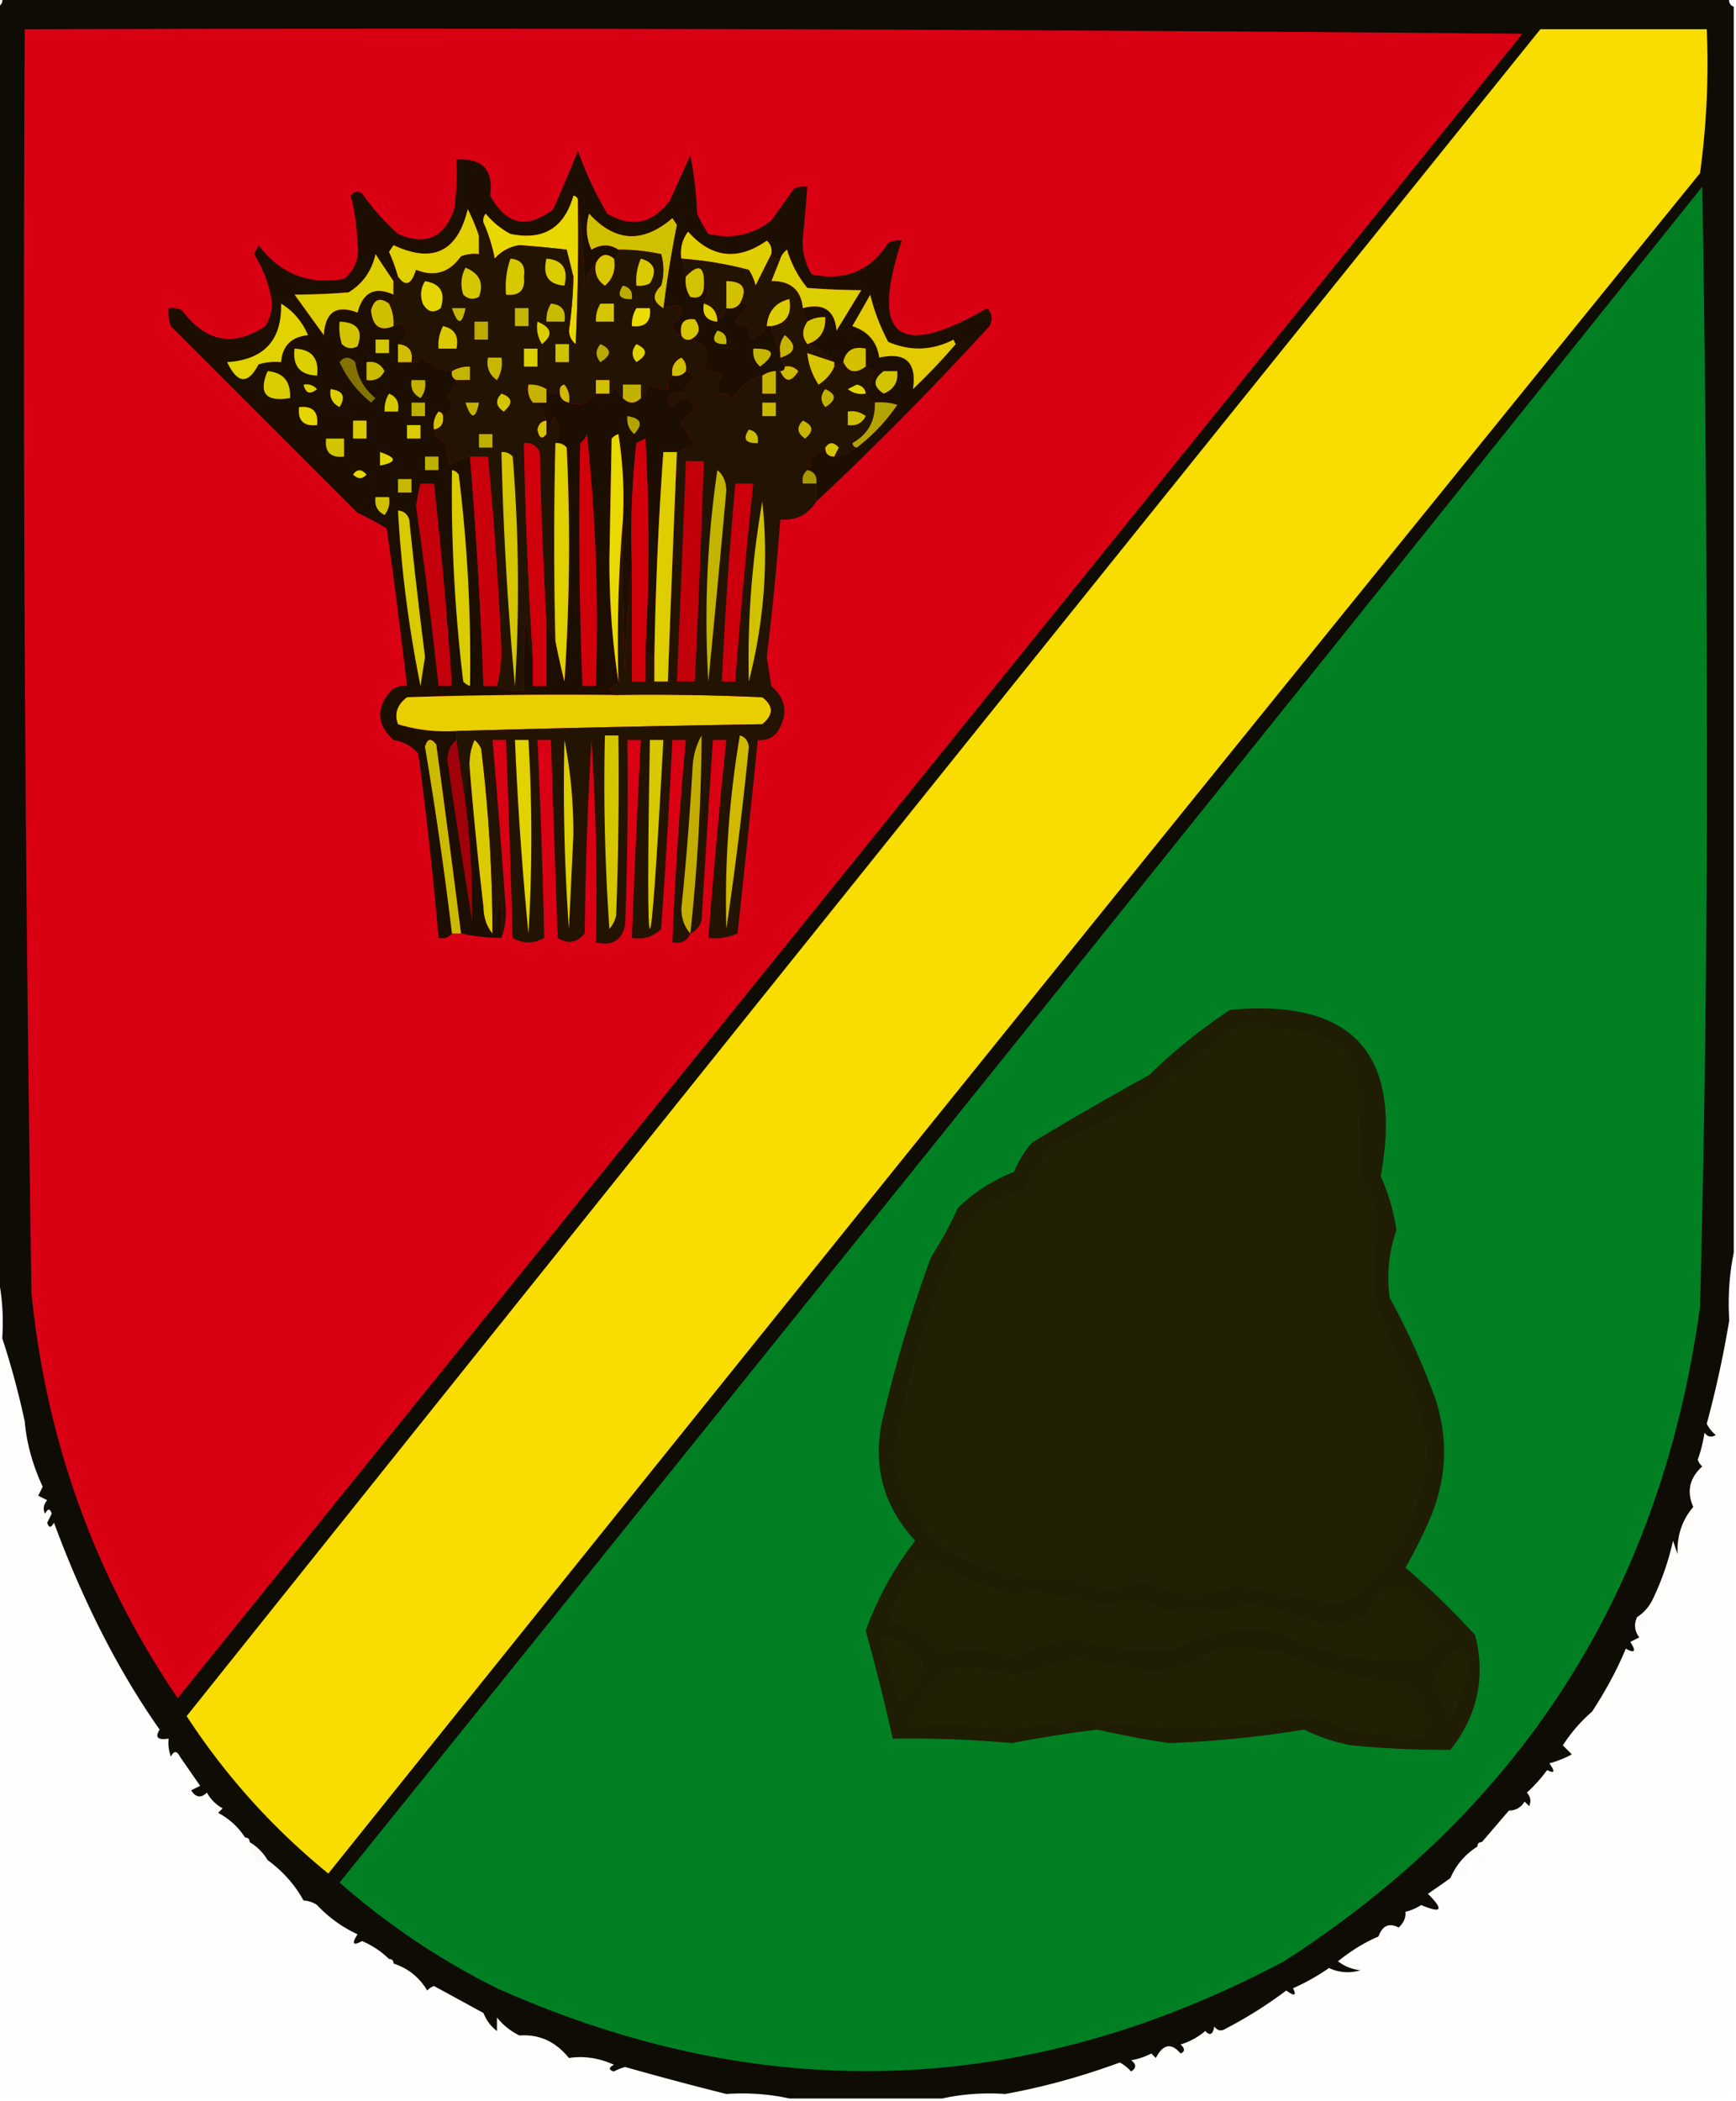 <svg xmlns="http://www.w3.org/2000/svg" width="386" height="467" style="shape-rendering:geometricPrecision;text-rendering:geometricPrecision;image-rendering:optimizeQuality;fill-rule:evenodd;clip-rule:evenodd"><path style="opacity:.996" fill="#0d0b03" d="M.5-.5h384c-.172.992.162 1.658 1 2v277c-.987 4.805-1.321 9.805-1 15a234.765 234.765 0 0 1-5 23 7.248 7.248 0 0 0 2 2.5c-.949.617-1.782.451-2.5-.5a32.444 32.444 0 0 1-1.5 6 3.647 3.647 0 0 0 1 1.5c-2.847 2.571-3.513 5.571-2 9-2.495 2.916-3.662 6.416-3.5 10.5l-1-3a59.968 59.968 0 0 1-4.5 13c-.778 1.647-1.944 2.98-3.5 4-.72 1.612-.554 3.112.5 4.5l-2 1c1.363 2.129 1.029 2.629-1 1.5-1.881 4.545-4.381 9.212-7.5 14a34.706 34.706 0 0 0-6.5 7.5l2 2a22.981 22.981 0 0 1-5 2c1.333 1.84 1.166 2.34-.5 1.5a32.45 32.45 0 0 1-4.5 5c.826.951.992 1.951.5 3l-1-1c-.816 1.323-1.983 1.989-3.5 2a2464.252 2464.252 0 0 1-6 7c-.667 0-1 .333-1 1-2.743 1.739-4.743 4.073-6 7a204.383 204.383 0 0 1-5 3.5c3.599 3.606 3.099 4.44-1.5 2.5a11.333 11.333 0 0 1-3.5 1.5c.119 1.281-.381 2.448-1.5 3.5-2.108-1.112-3.608-.446-4.5 2-2.995 1.254-5.995 3.088-9 5.5 1.449 1.117 3.116 1.784 5 2-2.399.711-4.732.544-7-.5a47.478 47.478 0 0 1-8 4.5c.84 1.666.34 1.833-1.5.5a95.688 95.688 0 0 1-13.5 8.5c-.949.617-1.782.451-2.5-.5-.317 1.801-.984 2.134-2 1a15.265 15.265 0 0 1-5.5 3c1.006.896 1.006 1.562 0 2-2.053-2.436-3.886-2.102-5.5 1l-1-1a15.256 15.256 0 0 1-4.5 1.5c1.211.893 1.211 1.726 0 2.5a9.258 9.258 0 0 0-2.5-2c-8.569 3.15-17.069 5.484-25.5 7-4.863-.319-9.53.014-14 1h-34c-4.47-.986-9.137-1.319-14-1a743.897 743.897 0 0 1-22.5-6c-.873.235-1.707.569-2.5 1-1.196-.346-1.196-.846 0-1.5-3.324-1.511-6.657-2.011-10-1.5-2.974-3.662-6.641-5.329-11-5a14.753 14.753 0 0 1-5-4v3c-1.352-1.018-2.352-2.351-3-4l-11-6a3.647 3.647 0 0 0-1.5 1c-1.774-2.944-4.274-4.944-7.5-6 0-.667-.333-1-1-1-1.687-1.666-3.687-3-6-4-2.03 1.129-2.363.629-1-1.5a28.87 28.87 0 0 1-9-6.5 5.727 5.727 0 0 0-3-1c-1.954-3.532-4.62-6.532-8-9-1-1.667-2.333-3-4-4 0-.667-.333-1-1-1-1.504-2.336-3.504-4.169-6-5.5l1-1c-1.5-.833-2.667-2-3.5-3.5-1.297 1.284-2.464 1.117-3.5-.5l2-1-4.5-6.5c-.667-1.333-1.333-1.333-2 0a8.435 8.435 0 0 1-.5-4c-2.442.381-3.108-.286-2-2-9.105-12.937-16.938-28.271-23.5-46-.654 1.196-1.154 1.196-1.5 0l1-2c-.346-1.196-.846-1.196-1.5 0-.492-1.049-.326-2.049.5-3l-2-1 1-2c-2.254-4.847-3.587-9.68-4-14.5a180.603 180.603 0 0 0-5-18.5c.32-4.863-.014-9.53-1-14V1.5C.338 1.158.672.492.5-.5z"/><path style="opacity:.992" fill="#db0014" d="M5.5 6.5c111.002-.333 222.002 0 333 1a2263871.562 2263871.562 0 0 1-299 370c-18.391-27.145-29.224-57.145-32.5-90-1.47-93.65-1.97-187.317-1.5-281z"/><path style="opacity:1" fill="#f9dc00" d="M342.5 6.5h37a179.121 179.121 0 0 1-1.5 32 82458.494 82458.494 0 0 0-305 378c-12.354-10.075-22.854-21.742-31.5-35a122783.933 122783.933 0 0 1 301-375z"/><path style="opacity:.969" fill="#008425" d="M378.5 41.5c.667 39.332 1 78.832 1 118.5.133 43.517-.367 87.017-1.5 130.5-8.62 62.891-39.454 111.391-92.5 145.5-57.351 30.422-115.684 32.422-175 6-12.739-6.36-24.405-14.193-35-23.5a134987.317 134987.317 0 0 0 303-377z"/><path style="opacity:.969" fill="#180f02" d="M181.5 111.5v-4c.215-1.679-.452-2.679-2-3 1.098-.897 1.098-1.73 0-2.5 1.633-.48 2.966-1.313 4-2.5 0 1.333.667 2 2 2 1.903-.296 3.57-.963 5-2a40.667 40.667 0 0 0 9-9.5 12.935 12.935 0 0 0-5-.5c-1-.333-1.667-1-2-2 .806-1.497 1.472-3.164 2-5-.7-.287-1.367-.62-2-1v-4c-2.785-.584-4.452.416-5 3l-2 1v-1c-1.695-1.844-3.695-3.177-6-4 2.792-.892 4.125-2.892 4-6-1.459-.067-2.792.266-4 1a5.727 5.727 0 0 1-1-3c4.618-1.191 7.118.475 7.5 5l5.5-9c-3.83-.009-7.83-.175-12-.5a24.014 24.014 0 0 1-4.5-8.5c-.717.544-1.217 1.21-1.5 2-.992.172-1.658-.162-2-1 .219-1.175-.114-2.175-1-3-6.461 4.529-12.294 3.862-17.5-2-1.319 1.75-1.819 3.75-1.5 6 .734 1.208 1.067 2.541 1 4-.214 1.644.12 3.144 1 4.5 1.989.52 2.989-.314 3-2.5 1.186 1.205 1.186 2.539 0 4-.412 2.473.588 3.806 3 4 .901-.79 1.568-1.79 2-3 1.291.237 2.291-.096 3-1a2.427 2.427 0 0 1 2 .5 14.984 14.984 0 0 0-3 3.5c.825.886 1.825 1.219 3 1-.219 1.175.114 2.175 1 3 1.235-.84 2.235-1.84 3-3h1a43.788 43.788 0 0 0 2 6v1l1 2c0 .667-.333 1-1 1h-1a5.728 5.728 0 0 0-3 1c-2.846.834-5.013 2.5-6.5 5-1.011-.837-2.178-1.17-3.5-1a6.845 6.845 0 0 1 1-4 10.255 10.255 0 0 0-4-1.5c1.755-3.505.755-5.672-3-6.5 2.082-1.085 2.416-2.585 1-4.5-2.434-.333-3.434.834-3 3.5-.978-.311-1.645-.978-2-2 3.298-3.998 2.632-5.331-2-4a258.07 258.07 0 0 1 3-18.5l-1-1.5c-6.568 5.656-12.734 5.323-18.5-1-.818 2.727-.652 5.394.5 8 2.143-1.254 4.143-1.254 6 0 .172.992-.162 1.658-1 2-1.628-1.353-2.962-1.02-4 1-1.293 1.342-2.126 3.009-2.5 5a177.568 177.568 0 0 0-1.5-19c-.06-.543-.393-.876-1-1-2.032 7.182-6.699 10.016-14 8.5a17.833 17.833 0 0 1-5.5-4.5 2.429 2.429 0 0 0-.5 2c-.904.709-1.237 1.709-1 3a41.343 41.343 0 0 0-2.5-6c-2.258 9.45-7.758 12.117-16.5 8l-1 1.5c.82 1.8 1.486 3.634 2 5.5-.667 0-1 .333-1 1a514.278 514.278 0 0 1-4-6c-.837 3.734-2.837 6.567-6 8.5-4.17.325-8.17.491-12 .5l6.5 9c.31-5.16 2.81-6.828 7.5-5 1.189-4.554 3.855-5.887 8-4l-1 2c-2.01-1.5-3.342-1-4 1.5.357 3.569 2.023 4.735 5 3.5 1.608-1.038 2.608-.371 3 2a30.943 30.943 0 0 0-2 2v4h3c.996.086 1.83-.248 2.5-1 1.734 1.95 3.9 2.95 6.5 3-.172.992.162 1.658 1 2-.404 1.256-1.071 2.423-2 3.5 1.576 1.995 1.243 3.495-1 4.5-.06-.543-.393-.876-1-1-.929 1.189-1.262 2.522-1 4 .25 1.422 1.083 2.422 2.5 3l1 5a9.175 9.175 0 0 1 4.5-2 1090.973 1090.973 0 0 1 3 51h3c1.765.961 3.765 1.295 6 1-.166-5.676.001-11.343.5-17 .179 3.525.679 6.859 1.5 10v6h3v-14l2 4a189.72 189.72 0 0 0 2 9 451.288 451.288 0 0 0 .5-52c-.671-.752-1.504-1.086-2.5-1 1.278-2.044 1.112-4.044-.5-6-.21 1.558-.71 2.891-1.5 4v-3c-.501-2.207-1.501-3.54-3-4h3v-3c1 1.333 2 1.333 3 0-.215 1.679.452 2.679 2 3 2.304.79 4.304.123 6-2h3c.722-.418 1.222-1.084 1.5-2 .232 1.237.732 2.237 1.5 3 1.333 1.333 2.667 1.333 4 0a44.293 44.293 0 0 0 2-3 6.846 6.846 0 0 0 4 1c-.237-1.291.096-2.291 1-3 1.291.237 2.291-.096 3-1 .789.283 1.456.783 2 1.5-1.349.772-2.182 1.94-2.5 3.5-1.465-.868-2.631-.368-3.5 1.5l1 1.5c2.051-2.715 3.717-2.548 5 .5a9.568 9.568 0 0 0-3 3 442.334 442.334 0 0 0 3 5c-1.401.41-2.734.91-4 1.5h-3a820.942 820.942 0 0 0-2 46l-2-2a417.753 417.753 0 0 0 0-47l-2 1a183.078 183.078 0 0 0-1 27 284.057 284.057 0 0 0-1.5 24 577.896 577.896 0 0 1-.5-34 91.123 91.123 0 0 0-1-19 3.646 3.646 0 0 0-1.5 1l-.5 27c.002 9.359.668 18.359 2 27-.418.722-1.084 1.222-2 1.5.556.383.889.883 1 1.5-15.337-.167-30.67 0-46 .5-2.2 1.684-2.867 3.684-2 6a36.129 36.129 0 0 0 13 1.5v2c-1.265 1.014-1.931 2.514-2 4.5a1720.116 1720.116 0 0 0 5.5 35.5 204.2 204.2 0 0 0-1.5-26c-.302-2.559.032-4.893 1-7a864.171 864.171 0 0 0 3 30c.039 2.452.706 4.452 2 6 .819-2.805 1.319-5.805 1.5-9 .498 3.317.665 6.65.5 10a41.73 41.73 0 0 1-9-1 4614.755 4614.755 0 0 0-5.5-42c-1.156-1.493-1.99-1.326-2.5.5a888.183 888.183 0 0 1 6 41.5c-.709.904-1.709 1.237-3 1a857.414 857.414 0 0 0-4.5-41c-1.434-1.636-3.267-2.636-5.5-3-3.795-3.485-3.962-7.151-.5-11 1.011-.837 2.178-1.17 3.5-1a1464.144 1464.144 0 0 0-4.5-35 60.603 60.603 0 0 0-6.5-3.5L38 72.5a8.434 8.434 0 0 1-.5-4 4.932 4.932 0 0 1 3 .5c5.227 7.054 11.393 8.22 18.5 3.5a10.414 10.414 0 0 0 1.5-5c-.551-3.99-1.884-7.656-4-11l1-2c4.752 6.372 11.085 8.872 19 7.5 2.474-2.041 3.474-4.708 3-8-.145-3.652-.645-7.152-1.5-10.5.718-.95 1.55-1.117 2.5-.5a51.045 51.045 0 0 0 8 9c6.094 2.705 10.261.872 12.5-5.5a60.93 60.93 0 0 0 .5-11c5.762-.405 8.262 2.262 7.5 8 3.567 6.513 8.234 7.513 14 3a318.752 318.752 0 0 0 5.5-13c1.661 4.778 3.828 9.445 6.5 14 5.501 3.192 10.167 2.192 14-3 1.503-3.376 3.003-6.709 4.5-10a86.57 86.57 0 0 1 1.5 13c.707 1.58 1.54 3.08 2.5 4.5 5.194 1.242 9.86.242 14-3l5-7a4.932 4.932 0 0 1 3-.5c-.277 3.832-.61 7.665-1 11.5-.165 2.916.502 5.583 2 8 7.353 1.554 13.02-.78 17-7a4.932 4.932 0 0 1 3-.5c-7.136 21.519-.803 26.519 19 15 1.114 1.223 1.281 2.556.5 4a707.357 707.357 0 0 1-38.5 39z"/><path style="opacity:1" fill="#c3b200" d="M91.5 84.5h3c.262 1.478-.071 2.811-1 4-1.611-.82-2.278-2.154-2-4z"/><path style="opacity:1" fill="#ddcf00" d="M67.5 85.5c1.175-.219 2.175.114 3 1-1.552 1.298-2.552.965-3-1z"/><path style="opacity:.988" fill="#ddce00" d="M59.5 82.5c3.51.308 5.176 2.308 5 6-5.426.916-7.093-1.084-5-6z"/><path style="opacity:1" fill="#d2c300" d="M196.5 82.5h3c.256 2.412-.744 4.08-3 5-2.43-1.537-2.43-3.204 0-5z"/><path style="opacity:.941" fill="#887900" d="M75.5 80.5c1.042-1.291 2.208-1.291 3.5 0 .422 3.26 1.922 5.926 4.5 8l-1 1c-3.067-2.488-5.4-5.488-7-9z"/><path style="opacity:1" fill="#c4b500" d="M101.5 84.5c-.838-.342-1.172-1.008-1-2 1.208-.734 2.541-1.067 4-1v3h-3z"/><path style="opacity:1" fill="#cabb00" d="M81.5 80.5c1.846-.278 3.18.389 4 2-.82 1.611-2.154 2.278-4 2v-4z"/><path style="opacity:.984" fill="#d3c400" d="M192.5 81.5c-2.226 1.68-3.893 1.347-5-1 .548-2.584 2.215-3.584 5-3v4z"/><path style="opacity:1" fill="#decf00" d="M65.5 77.5c3.814.15 5.48 2.15 5 6-3.814-.15-5.48-2.15-5-6z"/><path style="opacity:1" fill="#e1d200" d="M62.5 67.5c2.663 1.589 4.663 3.922 6 7-3.72.387-5.72 2.387-6 6-1.7-.16-3.366.007-5 .5-2.365 4.53-4.699 4.363-7-.5 8.2-.531 12.2-4.865 12-13z"/><path style="opacity:1" fill="#e4ca00" d="M193.5 65.5c.855 3.568 2.189 7.068 4 10.5 4.941 2.11 9.775 1.942 14.5-.5l.5 1a134.15 134.15 0 0 1-9.5 10c.862-5.972-1.638-8.305-7.5-7-.513-3.52-2.513-5.853-6-7a704.918 704.918 0 0 0 4-7z"/><path style="opacity:1" fill="#cfbf00" d="M88.5 76.5c2.412.194 3.412 1.527 3 4h-3v-4z"/><path style="opacity:.992" fill="#d5c800" d="M83.5 75.5h3v3h-3v-3z"/><path style="opacity:1" fill="#d2c200" d="M75.5 71.5c3.985.13 5.318 1.963 4 5.5-1.284.684-2.45.517-3.5-.5-.493-1.634-.66-3.3-.5-5z"/><path style="opacity:1" fill="#d5c500" d="M179.5 76.5c-1.22-1.55-1.22-3.216 0-5 1.208-.734 2.541-1.067 4-1 .125 3.108-1.208 5.108-4 6z"/><path style="opacity:1" fill="#cec000" d="M86.5 67.5c.8 1.542 1.134 3.209 1 5-2.977 1.235-4.643.069-5-3.5.658-2.5 1.99-3 4-1.5z"/><path style="opacity:1" fill="#ddce00" d="M87.5 62.5v3c-4.145-1.887-6.811-.554-8 4-4.69-1.828-7.19-.16-7.5 5l-6.5-9c3.83-.009 7.83-.175 12-.5 3.163-1.933 5.163-4.766 6-8.5a514.278 514.278 0 0 0 4 6zM178.5 68.5c-.42-4.058-2.753-6.058-7-6 .674-1.696 1.341-3.362 2-5 .283-.79.783-1.456 1.5-2a24.014 24.014 0 0 0 4.5 8.5c4.17.325 8.17.491 12 .5l-5.5 9c-.382-4.525-2.882-6.191-7.5-5z"/><path style="opacity:1" fill="#e0d000" d="M106.5 52.5v4a8.435 8.435 0 0 0-4 .5c-2.571 3.636-5.904 4.636-10 3-1.013 3.34-2.347 3.84-4 1.5a36.899 36.899 0 0 0-2-5.5l1-1.5c8.742 4.117 14.242 1.45 16.5-8a41.343 41.343 0 0 1 2.5 6z"/><path style="opacity:1" fill="#dfcf00" d="m171.5 56.5-3.5 7a11.339 11.339 0 0 0-1.5-3.5 79.037 79.037 0 0 0-15-2.5c-.319-2.25.181-4.25 1.5-6 5.206 5.862 11.039 6.529 17.5 2 .886.825 1.219 1.825 1 3z"/><path style="opacity:1" fill="#d0c100" d="M147.5 68.5c-2.398-1.382-2.565-3.049-.5-5a12.494 12.494 0 0 0 0-7c-3.215-.691-6.381-1.025-9.5-1-1.857-1.254-3.857-1.254-6 0-1.152-2.606-1.318-5.273-.5-8 5.766 6.323 11.932 6.656 18.5 1l1 1.5a258.07 258.07 0 0 0-3 18.5z"/><path style="opacity:1" fill="#e8d800" d="M128.5 44.5c.167 10.672 0 21.338-.5 32-.944-.763-1.444-1.763-1.5-3a98.051 98.051 0 0 0 1-12l-1.5-6a231.053 231.053 0 0 0-10.5-1c-2.197.348-4.03 1.348-5.5 3a37.283 37.283 0 0 0-2.5-8 2.429 2.429 0 0 1 .5-2 17.833 17.833 0 0 0 5.5 4.5c7.301 1.516 11.968-1.318 14-8.5.607.124.94.457 1 1z"/><path style="opacity:.992" fill="#dfd100" d="M73.5 86.5c2.775.334 3.442 1.667 2 4-1.611-.82-2.278-2.154-2-4z"/><path style="opacity:1" fill="#d7c900" d="M86.5 87.5c1.677.683 2.343 2.017 2 4h-3c-.067-1.459.266-2.792 1-4z"/><path style="opacity:.982" fill="#e9d800" d="M66.5 90.5c3-.333 4.333 1 4 4-3 .333-4.333-1-4-4z"/><path style="opacity:.98" fill="#c0b200" d="M91.5 89.5h3v3h-3v-3z"/><path style="opacity:1" fill="#d1c300" d="M98.5 92.5c.215 1.679-.452 2.679-2 3-.262-1.478.071-2.811 1-4 .607.124.94.457 1 1z"/><path style="opacity:.992" fill="#dbca00" d="M78.5 93.5h3v4h-3v-4z"/><path style="opacity:1" fill="#b3a400" d="M194.5 89.5c1.699-.16 3.366.007 5 .5a40.667 40.667 0 0 1-9 9.5c-.543-.06-.876-.393-1-1 3.474-1.945 5.141-4.945 5-9z"/><path style="opacity:1" fill="#dacc00" d="M90.5 94.5h3v3h-3v-3z"/><path style="opacity:1" fill="#d3c400" d="M72.5 97.5h4v4c-3 .333-4.333-1-4-4z"/><path style="opacity:.987" fill="#e7d700" d="M84.5 100.5c3.81 1.254 3.81 2.254 0 3v-3z"/><path style="opacity:.984" fill="#c1b300" d="M94.5 101.5h3v3h-3v-3z"/><path style="opacity:1" fill="#e6d800" d="M78.5 105.5c.886-1.276 1.886-1.276 3 0-.925 1.062-1.925 1.062-3 0z"/><path style="opacity:1" fill="#a79900" d="M179.5 104.5c1.548.321 2.215 1.321 2 3h-3c-.237-1.291.096-2.291 1-3z"/><path style="opacity:1" fill="#dbcc00" d="M100.5 104.5c.617.111 1.117.444 1.5 1a334.94 334.94 0 0 1 2.5 47 3.647 3.647 0 0 1-1.5-1 351.038 351.038 0 0 1-2.5-47z"/><path style="opacity:1" fill="#c6b800" d="M88.5 106.5h3v3h-3v-3z"/><path style="opacity:.992" fill="#d1c200" d="M83.5 110.5h3c.262 1.478-.071 2.811-1 4-1.611-.82-2.278-2.154-2-4z"/><path style="opacity:.976" fill="#c7000c" d="M93.5 107.5h3a1026.101 1026.101 0 0 1 4 45h-3a1231.835 1231.835 0 0 0-5-40 39.13 39.13 0 0 1 1-5z"/><path style="opacity:.976" fill="#c9000c" d="M104.5 101.5h4a803.348 803.348 0 0 1 3 43c-.003 2.855-.336 5.522-1 8h-3a1090.973 1090.973 0 0 0-3-51z"/><path style="opacity:.992" fill="#daca00" d="M88.5 113.5c1.25.077 2.083.744 2.5 2a1266.83 1266.83 0 0 0 3.5 30.5l-1 6.5a269.537 269.537 0 0 1-5-39z"/><path style="opacity:1" fill="#e9ce00" d="M136.5 154.5c11.005-.167 22.005 0 33 .5 2.533 1.916 2.533 3.916 0 6-22.673.355-45.34.855-68 1.5-4.436.29-8.77-.21-13-1.5-.867-2.316-.2-4.316 2-6 15.33-.5 30.663-.667 46-.5z"/><path style="opacity:1" fill="#dacb00" d="M109.5 207.5c-1.294-1.548-1.961-3.548-2-6a864.171 864.171 0 0 1-3-30 13.116 13.116 0 0 1 1-7 4.457 4.457 0 0 1 1.5 2 345.21 345.21 0 0 1 2.5 41z"/><path style="opacity:.969" fill="#1e1403" d="M128.5 44.5a177.568 177.568 0 0 1 1.5 19c.374-1.991 1.207-3.658 2.5-5-.384 2.165.283 3.831 2 5 1.783-1.523 2.449-3.523 2-6 .838-.342 1.172-1.008 1-2 3.119-.025 6.285.309 9.5 1a12.494 12.494 0 0 1 0 7c-2.065 1.951-1.898 3.618.5 5 4.632-1.331 5.298.002 2 4 .355 1.022 1.022 1.689 2 2 .342.838 1.008 1.172 2 1 3.755.828 4.755 2.995 3 6.5 1.438.219 2.771.719 4 1.5a6.845 6.845 0 0 0-1 4c1.322-.17 2.489.163 3.5 1 1.487-2.5 3.654-4.166 6.5-5v4h3v-5h1c1.123 2.541 2.456 2.541 4 0-.825-.886-1.825-1.219-3-1l-1-2c3.456-1.036 3.79-2.703 1-5-.929 1.189-1.262 2.522-1 4a43.788 43.788 0 0 1-2-6c3.279-.53 4.613-2.53 4-6-3.07.743-4.736 2.743-5 6-.765 1.16-1.765 2.16-3 3-.886-.825-1.219-1.825-1-3-1.175.219-2.175-.114-3-1a14.984 14.984 0 0 1 3-3.5 2.427 2.427 0 0 0-2-.5c1.784-3.308.784-4.975-3-5v6c-.432 1.21-1.099 2.21-2 3-.054-2.132-1.054-3.465-3-4 1.186-1.461 1.186-2.795 0-4 .202-4.345-1.131-5.012-4-2 .067-1.459-.266-2.792-1-4a79.037 79.037 0 0 1 15 2.5 11.339 11.339 0 0 1 1.5 3.5l3.5-7c.342.838 1.008 1.172 2 1-.659 1.638-1.326 3.304-2 5 4.247-.058 6.58 1.942 7 6a5.727 5.727 0 0 0 1 3c-1.22 1.784-1.22 3.45 0 5 2.305.823 4.305 2.156 6 4l-6-2c.254 2.514 1.087 4.848 2.5 7 1.627-1.032 2.793-2.366 3.5-4l2-1c1.107 2.347 2.774 2.68 5 1 .633.38 1.3.713 2 1-.528 1.836-1.194 3.503-2 5 .333 1 1 1.667 2 2 .141 4.055-1.526 7.055-5 9 .124.607.457.94 1 1-1.43 1.037-3.097 1.704-5 2 .304-.65.637-1.317 1-2-1.114-1.276-2.114-1.276-3 0-1.034 1.187-2.367 2.02-4 2.5 1.098.77 1.098 1.603 0 2.5-.904.709-1.237 1.709-1 3h3v4c-1.815 2.907-4.481 4.241-8 4a675.705 675.705 0 0 1-3 30.5l1 6.5c3.269 2.854 3.769 6.187 1.5 10-1.11 1.537-2.61 2.203-4.5 2a8526.33 8526.33 0 0 1-4.5 43c-2.041.923-4.208 1.256-6.5 1a1795.882 1795.882 0 0 1 4-44h-3c-.858 13.327-1.692 26.66-2.5 40-.377 1.442-1.21 2.442-2.5 3-.683 1.676-2.017 2.343-4 2a873.845 873.845 0 0 1 3-45h-3a1873.116 1873.116 0 0 1-2.5 42c-1.754 1.75-3.921 2.417-6.5 2a3393.258 3393.258 0 0 1 2-44h-3a840.27 840.27 0 0 1-.5 41c-.672 3.53-2.838 4.863-6.5 4a507.128 507.128 0 0 0-1-45 926.125 926.125 0 0 0-1.5 43c-1.733 2.102-3.733 2.435-6 1-.512-14.669-1.012-29.336-1.5-44h-3a1802.27 1802.27 0 0 1 1.5 44c-2.333 1.333-4.667 1.333-7 0-.417-14.673-.917-29.34-1.5-44h-3a2551.083 2551.083 0 0 1 3 38c-.005 2.196-.338 4.196-1 6a50.464 50.464 0 0 0-.5-10c-.181 3.195-.681 6.195-1.5 9a345.21 345.21 0 0 0-2.5-41 4.457 4.457 0 0 0-1.5-2 13.116 13.116 0 0 0-1 7c-.968 2.107-1.302 4.441-1 7a524.92 524.92 0 0 1-2-14v-2c22.66-.645 45.327-1.145 68-1.5 2.533-2.084 2.533-4.084 0-6a544.417 544.417 0 0 0-33-.5c-.111-.617-.444-1.117-1-1.5.916-.278 1.582-.778 2-1.5-.328-12.178.005-24.178 1-36-.167 11.338 0 22.672.5 34 .171-8.177.671-16.177 1.5-24v26h3v-7l2 2v5h3a9132.315 9132.315 0 0 1 2-51 28.233 28.233 0 0 1 4-1.5 442.334 442.334 0 0 1-3-5 9.568 9.568 0 0 1 3-3c-1.283-3.048-2.949-3.215-5-.5l-1-1.5c.869-1.868 2.035-2.368 3.5-1.5.318-1.56 1.151-2.728 2.5-3.5-.544-.717-1.211-1.217-2-1.5.219-1.175-.114-2.175-1-3-1.611.82-2.278 2.154-2 4-.904.709-1.237 1.709-1 3a6.846 6.846 0 0 1-4-1 44.293 44.293 0 0 1-2 3v-3h-4v3c-.768-.763-1.268-1.763-1.5-3-.278.916-.778 1.582-1.5 2v-3h-3v3c-1.696 2.123-3.696 2.79-6 2 .262-1.478-.071-2.811-1-4-.607.124-.94.457-1 1-1 1.333-2 1.333-3 0-1.208-.734-2.541-1.067-4-1-.268 1.599.066 2.932 1 4 1.499.46 2.499 1.793 3 4-1.086.12-1.753.787-2 2 .361 1.918 1.028 2.251 2 1 .79-1.109 1.29-2.442 1.5-4 1.612 1.956 1.778 3.956.5 6a903.929 903.929 0 0 0 0 44l-2-4a1156.105 1156.105 0 0 1-1.5-38c-.71-1.473-1.876-2.14-3.5-2 .315 16.016.981 32.016 2 48-.821-3.141-1.321-6.475-1.5-10a145.053 145.053 0 0 0-.5 17c-2.235.295-4.235-.039-6-1 .664-2.478.997-5.145 1-8a803.348 803.348 0 0 0-3-43h-4a9.175 9.175 0 0 0-4.5 2l-1-5c-1.417-.578-2.25-1.578-2.5-3 1.548-.321 2.215-1.321 2-3 2.243-1.005 2.576-2.505 1-4.5.929-1.077 1.596-2.244 2-3.5h3v-3c-1.459-.067-2.792.266-4 1-2.6-.05-4.766-1.05-6.5-3-.67.752-1.504 1.086-2.5 1 .412-2.473-.588-3.806-3-4a30.943 30.943 0 0 1 2-2c-.392-2.371-1.392-3.038-3-2 .134-1.791-.2-3.458-1-5l1-2v-3c0-.667.333-1 1-1 1.653 2.34 2.987 1.84 4-1.5 4.096 1.636 7.429.636 10-3a8.435 8.435 0 0 1 4-.5v-4c-.237-1.291.096-2.291 1-3a37.283 37.283 0 0 1 2.5 8c1.47-1.652 3.303-2.652 5.5-3 3.527.255 7.027.589 10.5 1l1.5 6a98.051 98.051 0 0 1-1 12c.056 1.237.556 2.237 1.5 3 .5-10.662.667-21.328.5-32z"/><path style="opacity:.992" fill="#d8c900" d="M144.5 164.5h3c-2.99 55.941-3.99 55.941-3 0z"/><path style="opacity:1" fill="#d0b900" d="M164.5 163.5c1.149.291 1.816 1.124 2 2.5a845.44 845.44 0 0 1-5 40.5 220.638 220.638 0 0 1 3-43z"/><path style="opacity:.976" fill="#c5000b" d="M152.5 102.5h4a3165.71 3165.71 0 0 1-2 49h-4a6904.548 6904.548 0 0 0 2-49z"/><path style="opacity:1" fill="#d1c200" d="M169.5 111.5c1.401 13.36.401 26.694-3 40a202.513 202.513 0 0 1 3-40z"/><path style="opacity:1" fill="#c3b400" d="M159.5 104.5c1.265 1.014 1.931 2.514 2 4.5a5127.935 5127.935 0 0 1-4 42.5 229.996 229.996 0 0 1 2-47z"/><path style="opacity:.976" fill="#d4000c" d="M130.5 96.5c1.987 18.303 2.654 36.97 2 56h-3a897.78 897.78 0 0 1-.5-54c.717-.544 1.217-1.21 1.5-2z"/><path style="opacity:.976" fill="#d1000c" d="M143.5 144.5v7h-3v-26a183.078 183.078 0 0 1 1-27l2-1a417.753 417.753 0 0 1 0 47z"/><path style="opacity:.976" fill="#cf000c" d="M121.5 138.5v14h-3v-6a1091.816 1091.816 0 0 1-2-48c1.624-.14 2.79.527 3.5 2 .292 12.684.792 25.35 1.5 38z"/><path style="opacity:1" fill="#cb000c" d="M163.5 107.5h4a1469.486 1469.486 0 0 0-4 44h-3c.67-14.693 1.67-29.36 3-44z"/><path style="opacity:1" fill="#dece00" d="M150.5 100.5a9132.315 9132.315 0 0 0-2 51h-3v-5a820.942 820.942 0 0 1 2-46h3z"/><path style="opacity:1" fill="#d4c500" d="M111.5 100.5c.996-.086 1.829.248 2.5 1a361.596 361.596 0 0 1 .5 51 747.487 747.487 0 0 1-3-52z"/><path style="opacity:1" fill="#dfd000" d="M123.5 98.5c.996-.086 1.829.248 2.5 1a451.288 451.288 0 0 1-.5 52 189.72 189.72 0 0 1-2-9 903.929 903.929 0 0 1 0-44z"/><path style="opacity:1" fill="#d3c400" d="M185.5 101.5c-1.333 0-2-.667-2-2 .886-1.276 1.886-1.276 3 0-.363.683-.696 1.35-1 2z"/><path style="opacity:1" fill="#e8d900" d="M138.5 115.5c-.995 11.822-1.328 23.822-1 36-1.332-8.641-1.998-17.641-2-27l.5-27c.414-.457.914-.79 1.5-1a91.123 91.123 0 0 1 1 19z"/><path style="opacity:.992" fill="#c0b000" d="M106.5 96.5h3v3h-3v-3z"/><path style="opacity:1" fill="#cabc00" d="M166.5 95.5c1.548.321 2.215 1.321 2 3-2.748.098-3.414-.902-2-3z"/><path style="opacity:.984" fill="#c7b800" d="M178.5 93.5c2.352 1.043 2.519 2.376.5 4-1.768-1.182-1.935-2.515-.5-4z"/><path style="opacity:1" fill="#b3a400" d="M139.5 92.5c3.069.463 3.569 1.796 1.5 4-1.188-1.063-1.688-2.397-1.5-4z"/><path style="opacity:1" fill="#d3c400" d="M121.5 93.5v3c-.972 1.251-1.639.918-2-1 .247-1.213.914-1.88 2-2z"/><path style="opacity:.988" fill="#d0c100" d="M188.5 91.5c1.478-.262 2.811.071 4 1-.82 1.611-2.154 2.278-4 2v-3z"/><path style="opacity:1" fill="#c7b900" d="M169.5 89.5h3v3h-3v-3z"/><path style="opacity:1" fill="#c2b400" d="M103.5 89.5h3c-.746 3.81-1.746 3.81-3 0z"/><path style="opacity:.984" fill="#c3b500" d="M183.5 86.5c2.541 1.123 2.541 2.456 0 4-1.126-1.308-1.126-2.642 0-4z"/><path style="opacity:.976" fill="#ccbd00" d="M126.5 89.5c-1.548-.321-2.215-1.321-2-3 .06-.543.393-.876 1-1 .929 1.189 1.262 2.522 1 4z"/><path style="opacity:.992" fill="#c3b400" d="M121.5 86.5v3h-3c-.934-1.068-1.268-2.401-1-4 1.459-.067 2.792.266 4 1z"/><path style="opacity:1" fill="#d5c600" d="M111.5 87.5c2.47.86 2.637 2.194.5 4-1.768-1.182-1.935-2.515-.5-4z"/><path style="opacity:1" fill="#c1b100" d="M142.5 88.5c-1.333 1.333-2.667 1.333-4 0v-3h4v3z"/><path style="opacity:1" fill="#d0c200" d="M135.5 87.5h-3v-3h3v3z"/><path style="opacity:1" fill="#e2d400" d="M192.5 87.5c-1.478.262-2.811-.071-4-1l2-1c1.213.247 1.88.914 2 2z"/><path style="opacity:.992" fill="#c4b500" d="M172.5 82.5v5h-3v-4a5.728 5.728 0 0 1 3-1z"/><path style="opacity:1" fill="#d5c600" d="M185.5 80.5v1c-.707 1.634-1.873 2.968-3.5 4-1.413-2.152-2.246-4.486-2.5-7l6 2z"/><path style="opacity:.988" fill="#ccbd00" d="M174.5 81.5c1.175-.219 2.175.114 3 1-1.544 2.541-2.877 2.541-4 0 .667 0 1-.333 1-1z"/><path style="opacity:.992" fill="#cfc000" d="M152.5 82.5c-.709.904-1.709 1.237-3 1-.278-1.846.389-3.18 2-4 .886.825 1.219 1.825 1 3z"/><path style="opacity:.953" fill="#cebf00" d="M108.5 79.5h3c.285 1.788-.048 3.455-1 5-1.717-1.168-2.384-2.835-2-5z"/><path style="opacity:.987" fill="#c7b800" d="M167.5 77.5c4.654-.105 5.154 1.229 1.5 4-1.188-1.063-1.688-2.397-1.5-4z"/><path style="opacity:1" fill="#e0d200" d="M141.5 76.5c2.541 1.123 2.541 2.456 0 4-1.126-1.308-1.126-2.642 0-4z"/><path style="opacity:1" fill="#b8aa00" d="M133.5 76.5c2.541 1.123 2.541 2.456 0 4-1.126-1.308-1.126-2.642 0-4z"/><path style="opacity:1" fill="#d1c200" d="M123.5 76.5h3v4h-3v-4z"/><path style="opacity:1" fill="#dcce00" d="M116.5 77.5h3v4h-3v-4z"/><path style="opacity:1" fill="#c5b500" d="M173.5 79.5v-1c-.262-1.478.071-2.811 1-4 2.79 2.297 2.456 3.964-1 5z"/><path style="opacity:.992" fill="#c5b500" d="M159.5 73.5c1.548.321 2.215 1.321 2 3-2.748.098-3.414-.902-2-3z"/><path style="opacity:1" fill="#dbca00" d="M98.5 72.5c2.584.548 3.584 2.215 3 5h-4c-.134-1.791.2-3.458 1-5z"/><path style="opacity:1" fill="#dbcd00" d="M119.5 71.5c3.201 1.34 3.535 3.006 1 5-.952-1.545-1.285-3.212-1-5z"/><path style="opacity:.976" fill="#c0af00" d="M105.5 71.5h3v4h-3v-4z"/><path style="opacity:.992" fill="#d5c600" d="M153.5 75.5c-.992.172-1.658-.162-2-1-.434-2.666.566-3.833 3-3.5 1.416 1.915 1.082 3.415-1 4.5z"/><path style="opacity:1" fill="#d4c500" d="M133.5 67.5h3v4h-4c-.067-1.459.266-2.792 1-4z"/><path style="opacity:1" fill="#c5b700" d="M114.5 68.5h3v4h-3v-4z"/><path style="opacity:1" fill="#dccd00" d="M171.5 72.5h-1c.264-3.257 1.93-5.257 5-6 .613 3.47-.721 5.47-4 6z"/><path style="opacity:1" fill="#ecdc00" d="M141.5 68.5h3c.333 3-1 4.333-4 4-.067-1.459.266-2.792 1-4z"/><path style="opacity:1" fill="#c6b800" d="M100.5 68.5h3c-.746 3.81-1.746 3.81-3 0z"/><path style="opacity:1" fill="#e1d000" d="M156.5 67.5c1.946.535 2.946 1.868 3 4-2.412-.194-3.412-1.527-3-4z"/><path style="opacity:1" fill="#c7ba00" d="M122.5 67.5c2.412.194 3.412 1.527 3 4h-4c-.067-1.459.266-2.792 1-4z"/><path style="opacity:.992" fill="#d2c200" d="M164.5 67.5c-.709.904-1.709 1.237-3 1v-6c3.784.025 4.784 1.692 3 5z"/><path style="opacity:1" fill="#e4d500" d="M94.5 62.5c3.444.545 4.611 2.545 3.5 6-1.587 1.227-2.92.894-4-1-.64-1.765-.473-3.432.5-5z"/><path style="opacity:1" fill="#baad00" d="M138.5 63.5c1.548.321 2.215 1.321 2 3-2.748.098-3.414-.902-2-3z"/><path style="opacity:1" fill="#d2c300" d="M156.5 63.5c-.011 2.186-1.011 3.02-3 2.5-.88-1.356-1.214-2.856-1-4.5 2.869-3.012 4.202-2.345 4 2z"/><path style="opacity:1" fill="#d5c600" d="M103.5 59.5c3.135 1.274 4.135 3.44 3 6.5-1.284.684-2.451.517-3.5-.5-.678-2.098-.511-4.098.5-6z"/><path style="opacity:1" fill="#daca00" d="M142.5 57.5c3.013.856 3.68 2.69 2 5.5a4.932 4.932 0 0 1-3 .5c-.175-2.12.159-4.12 1-6z"/><path style="opacity:.99" fill="#d8c900" d="M136.5 57.5c.449 2.477-.217 4.477-2 6-1.717-1.169-2.384-2.835-2-5 1.038-2.02 2.372-2.353 4-1z"/><path style="opacity:1" fill="#d8c800" d="M113.5 57.5c2.39.185 3.39 1.518 3 4 .321 3.012-1.012 4.345-4 4-.221-2.779.112-5.446 1-8z"/><path style="opacity:.992" fill="#dccd00" d="M121.5 57.5c3.568.26 4.901 2.26 4 6-3.568-.26-4.901-2.26-4-6z"/><path style="opacity:1" fill="#cabb00" d="M102.5 207.5h-2a888.183 888.183 0 0 0-6-41.5c.51-1.826 1.344-1.993 2.5-.5 1.9 14.016 3.734 28.016 5.5 42z"/><path style="opacity:1" fill="#ddce00" d="M125.5 164.5c1.33 6.633 1.997 13.633 2 21l-1 21a441.814 441.814 0 0 1-1-42z"/><path style="opacity:1" fill="#d6c600" d="M134.5 163.5h3c.167 13.337 0 26.671-.5 40a6.802 6.802 0 0 1-1.5 3 463.087 463.087 0 0 1-1-43z"/><path style="opacity:.941" fill="#9b0109" d="M101.5 164.5a524.92 524.92 0 0 0 2 14 204.2 204.2 0 0 1 1.5 26 1720.116 1720.116 0 0 1-5.5-35.5c.069-1.986.735-3.486 2-4.5z"/><path style="opacity:.996" fill="#c5ae00" d="M153.5 207.5c-1.287-1.371-1.953-3.205-2-5.5a689.902 689.902 0 0 0 2.5-31.5c.14-2.543.806-4.877 2-7a432.676 432.676 0 0 1-2.5 44z"/><path style="opacity:.992" fill="#e3d300" d="M114.5 164.5h3a361.171 361.171 0 0 1 0 43 775.364 775.364 0 0 1-3-43z"/><path style="opacity:.012" fill="#aafd06" d="M384.5 293.5v172h-161c8.431-1.516 16.931-3.85 25.5-7a9.258 9.258 0 0 1 2.5 2c1.211-.774 1.211-1.607 0-2.5a15.256 15.256 0 0 0 4.5-1.5l1 1c1.614-3.102 3.447-3.436 5.5-1 1.006-.438 1.006-1.104 0-2a15.265 15.265 0 0 0 5.5-3c1.016 1.134 1.683.801 2-1 .718.951 1.551 1.117 2.5.5a95.688 95.688 0 0 0 13.5-8.5c1.84 1.333 2.34 1.166 1.5-.5a47.478 47.478 0 0 0 8-4.5c2.268 1.044 4.601 1.211 7 .5-1.884-.216-3.551-.883-5-2 3.005-2.412 6.005-4.246 9-5.5.892-2.446 2.392-3.112 4.5-2 1.119-1.052 1.619-2.219 1.5-3.5a11.333 11.333 0 0 0 3.5-1.5c4.599 1.94 5.099 1.106 1.5-2.5a204.383 204.383 0 0 0 5-3.5 2.428 2.428 0 0 1 2 .5c-1.196.654-1.196 1.154 0 1.5 1.803-1.705 2.469-3.538 2-5.5 1.547-.333 2.88.167 4 1.5l1-1c-1.788-.783-2.788-2.116-3-4 0-.667.333-1 1-1a2.428 2.428 0 0 0 .5 2c1.614-2.737 3.781-4.903 6.5-6.5-.752-.671-1.086-1.504-1-2.5 1.517-.011 2.684-.677 3.5-2l1 1c.492-1.049.326-2.049-.5-3a32.45 32.45 0 0 0 4.5-5c1.666.84 1.833.34.5-1.5a22.981 22.981 0 0 0 5-2l-2-2a34.706 34.706 0 0 1 6.5-7.5c3.119-4.788 5.619-9.455 7.5-14 2.029 1.129 2.363.629 1-1.5l2-1c-1.054-1.388-1.22-2.888-.5-4.5 1.556-1.02 2.722-2.353 3.5-4a59.968 59.968 0 0 0 4.5-13l1 3c-.162-4.084 1.005-7.584 3.5-10.5-1.513-3.429-.847-6.429 2-9a3.647 3.647 0 0 1-1-1.5 32.444 32.444 0 0 0 1.5-6c.718.951 1.551 1.117 2.5.5a7.248 7.248 0 0 1-2-2.5 234.765 234.765 0 0 0 5-23z"/><path style="opacity:.012" fill="#aafe05" d="M.5 297.5a180.603 180.603 0 0 1 5 18.5c.413 4.82 1.746 9.653 4 14.5l-1 2 2 1c-.826.951-.992 1.951-.5 3 .654-1.196 1.154-1.196 1.5 0l-1 2c.346 1.196.846 1.196 1.5 0 6.562 17.729 14.395 33.063 23.5 46-1.108 1.714-.442 2.381 2 2a8.435 8.435 0 0 0 .5 4c.667-1.333 1.333-1.333 2 0l4.5 6.5-2 1c1.036 1.617 2.203 1.784 3.5.5.833 1.5 2 2.667 3.5 3.5l-1 1c2.496 1.331 4.496 3.164 6 5.5-2.166.562-1.832 1.229 1 2 .531 2.044 1.698 3.711 3.5 5a2.427 2.427 0 0 0 .5-2c3.38 2.468 6.046 5.468 8 9 .721 1.882 1.721 2.215 3 1a28.87 28.87 0 0 0 9 6.5c-1.363 2.129-1.03 2.629 1 1.5 2.313 1 4.313 2.334 6 4-2.793.24-3.293 1.24-1.5 3 .995-.566 1.828-1.233 2.5-2 3.226 1.056 5.726 3.056 7.5 6a3.647 3.647 0 0 1 1.5-1l11 6c.648 1.649 1.648 2.982 3 4v-3a14.753 14.753 0 0 0 5 4c4.359-.329 8.026 1.338 11 5 3.343-.511 6.676-.011 10 1.5-1.196.654-1.196 1.154 0 1.5a11.456 11.456 0 0 1 2.5-1 743.897 743.897 0 0 0 22.5 6H.5v-168z"/><path style="opacity:.02" fill="#ff458e" d="M374.5 337.5c3.633-.057 3.8.943.5 3a4.934 4.934 0 0 1-.5-3z"/><path style="opacity:.024" fill="#00d5ff" d="M365.5 359.5c1.276.886 1.276 1.886 0 3-.587-.733-.587-1.733 0-3z"/><path style="opacity:.976" fill="#201b04" d="M273.5 224.5c27.303-2.523 38.47 9.81 33.5 37a44.205 44.205 0 0 1 3.5 12c-1.71 4.891-2.21 9.891-1.5 15a162.981 162.981 0 0 1 10 22c3.084 9.049 2.75 18.049-1 27a108.799 108.799 0 0 1-5.5 11 168.378 168.378 0 0 1 15.5 15c2.364 9.379.531 17.879-5.5 25.5a212.105 212.105 0 0 1-22-1 39.827 39.827 0 0 1-10.5-3.5 240.35 240.35 0 0 1-30 3 206.951 206.951 0 0 1-16-3 281.334 281.334 0 0 0-19 3 252.936 252.936 0 0 0-26.5-1 482.923 482.923 0 0 0-6-24c2.589-7.172 6.256-13.839 11-20-6.853-7.383-9.353-16.049-7.5-26a315.57 315.57 0 0 1 11-37 87.45 87.45 0 0 0 6-11 38.044 38.044 0 0 1 12.5-8 21.659 21.659 0 0 1 4-6.5 718.348 718.348 0 0 1 26-15c5.61-5.456 11.61-10.29 18-14.5z"/><path style="opacity:.012" fill="#a9ff00" d="M323.5 366.5c2.235.786 3.235 2.452 3 5a54.34 54.34 0 0 1-4 11 97.545 97.545 0 0 1-4-8.5c1.046-2.886 2.713-5.386 5-7.5z"/><path style="opacity:.012" fill="#aafe00" d="M270.5 366.5a98.432 98.432 0 0 1 14 .5c8.563 3.964 17.563 6.298 27 7 5.095 2.782 6.761 6.949 5 12.5a166.115 166.115 0 0 0-17-1.5c-2.749-1.942-5.749-3.109-9-3.5-15.923 2.995-31.923 3.328-48 1a176.073 176.073 0 0 0-18.5 2 87.834 87.834 0 0 0-22.5-.5c1.801-3.147 3.634-6.313 5.5-9.5a11.532 11.532 0 0 1 4.5-3.5c4.601-.534 9.101-.034 13.5 1.5a363.449 363.449 0 0 1 14.5-4 721.895 721.895 0 0 0 16.5 3c5.376-.402 10.209-2.069 14.5-5z"/><path style="opacity:.012" fill="#a9ff00" d="M195.5 363.5c4.211.693 7.545 2.86 10 6.5a20.156 20.156 0 0 1-5.5 8.5 4905.12 4905.12 0 0 1-4.5-15z"/><path style="opacity:.012" fill="#a9fe00" d="M205.5 346.5a138.24 138.24 0 0 0 19.5 8 22.956 22.956 0 0 1 5-1 115.734 115.734 0 0 0 17 3c4.518-1.32 8.685-.82 12.5 1.5 6.137.822 12.137.322 18-1.5a75.915 75.915 0 0 1 17.5 5c2.752-.128 5.585-.961 8.5-2.5 5.28-8.781 10.113-8.614 14.5.5a12.14 12.14 0 0 1 4.5 3.5 47.129 47.129 0 0 0-7 6c-10.897.872-21.231-1.128-31-6-8.493-1.491-16.493-.157-24 4a66.366 66.366 0 0 1-21.5-2.5 43.913 43.913 0 0 0-14 4c-4.962-1.665-9.962-1.998-15-1a17.712 17.712 0 0 1-5.5-4.5c-2.15-1.411-4.484-2.245-7-2.5 1.624-5.247 4.291-9.914 8-14z"/><path style="opacity:.012" fill="#aafe00" d="M274.5 228.5a74.099 74.099 0 0 1 19 1.5c4.257 1.922 7.09 5.089 8.5 9.5l1 23c2.102 3.316 3.269 6.982 3.5 11a50.869 50.869 0 0 0-.5 16 335.233 335.233 0 0 0 8 19 53.89 53.89 0 0 1 3.5 14c-1.086 12.455-6.086 22.955-15 31.5-1.72 1.434-3.72 2.267-6 2.5a977.81 977.81 0 0 1-21.5-4c-7.194 2.979-14.194 2.646-21-1-5.3 2.627-10.467 2.461-15.5-.5-9.679.84-18.679-1.16-27-6-6.883-5.435-11.216-12.435-13-21a210.158 210.158 0 0 1 12.5-44.5c2.923-7.857 8.423-12.857 16.5-15a64.735 64.735 0 0 1 6-9 113.453 113.453 0 0 1 18-9 8456.407 8456.407 0 0 1 23-18z"/><path style="opacity:.027" fill="#7a9245" d="M335.5 402.5c-.086.996.248 1.829 1 2.5-2.719 1.597-4.886 3.763-6.5 6.5a2.428 2.428 0 0 1-.5-2c2.029-2.358 4.029-4.692 6-7z"/><path style="opacity:.012" fill="#ff2bcc" d="M54.5 408.5c.667 0 1 .333 1 1v1c-2.832-.771-3.166-1.438-1-2z"/><path style="opacity:.047" fill="#d1b16a" d="M55.5 409.5c1.667 1 3 2.333 4 4a2.427 2.427 0 0 1-.5 2c-1.802-1.289-2.969-2.956-3.5-5v-1z"/><path style="opacity:.027" fill="#7b8373" d="M328.5 410.5c.212 1.884 1.212 3.217 3 4l-1 1c-1.12-1.333-2.453-1.833-4-1.5.469 1.962-.197 3.795-2 5.5-1.196-.346-1.196-.846 0-1.5a2.428 2.428 0 0 0-2-.5c1.257-2.927 3.257-5.261 6-7z"/><path style="opacity:.012" fill="#fe00ff" d="M67.5 422.5a5.727 5.727 0 0 1 3 1c-1.279 1.215-2.279.882-3-1z"/><path style="opacity:.02" fill="#ff4c77" d="M306.5 430.5c2.475.247 2.475.913 0 2-.963-.47-.963-1.137 0-2z"/><path style="opacity:.024" fill="#79ccea" d="M86.5 435.5c.667 0 1 .333 1 1-.672.767-1.505 1.434-2.5 2-1.793-1.76-1.293-2.76 1.5-3z"/></svg>